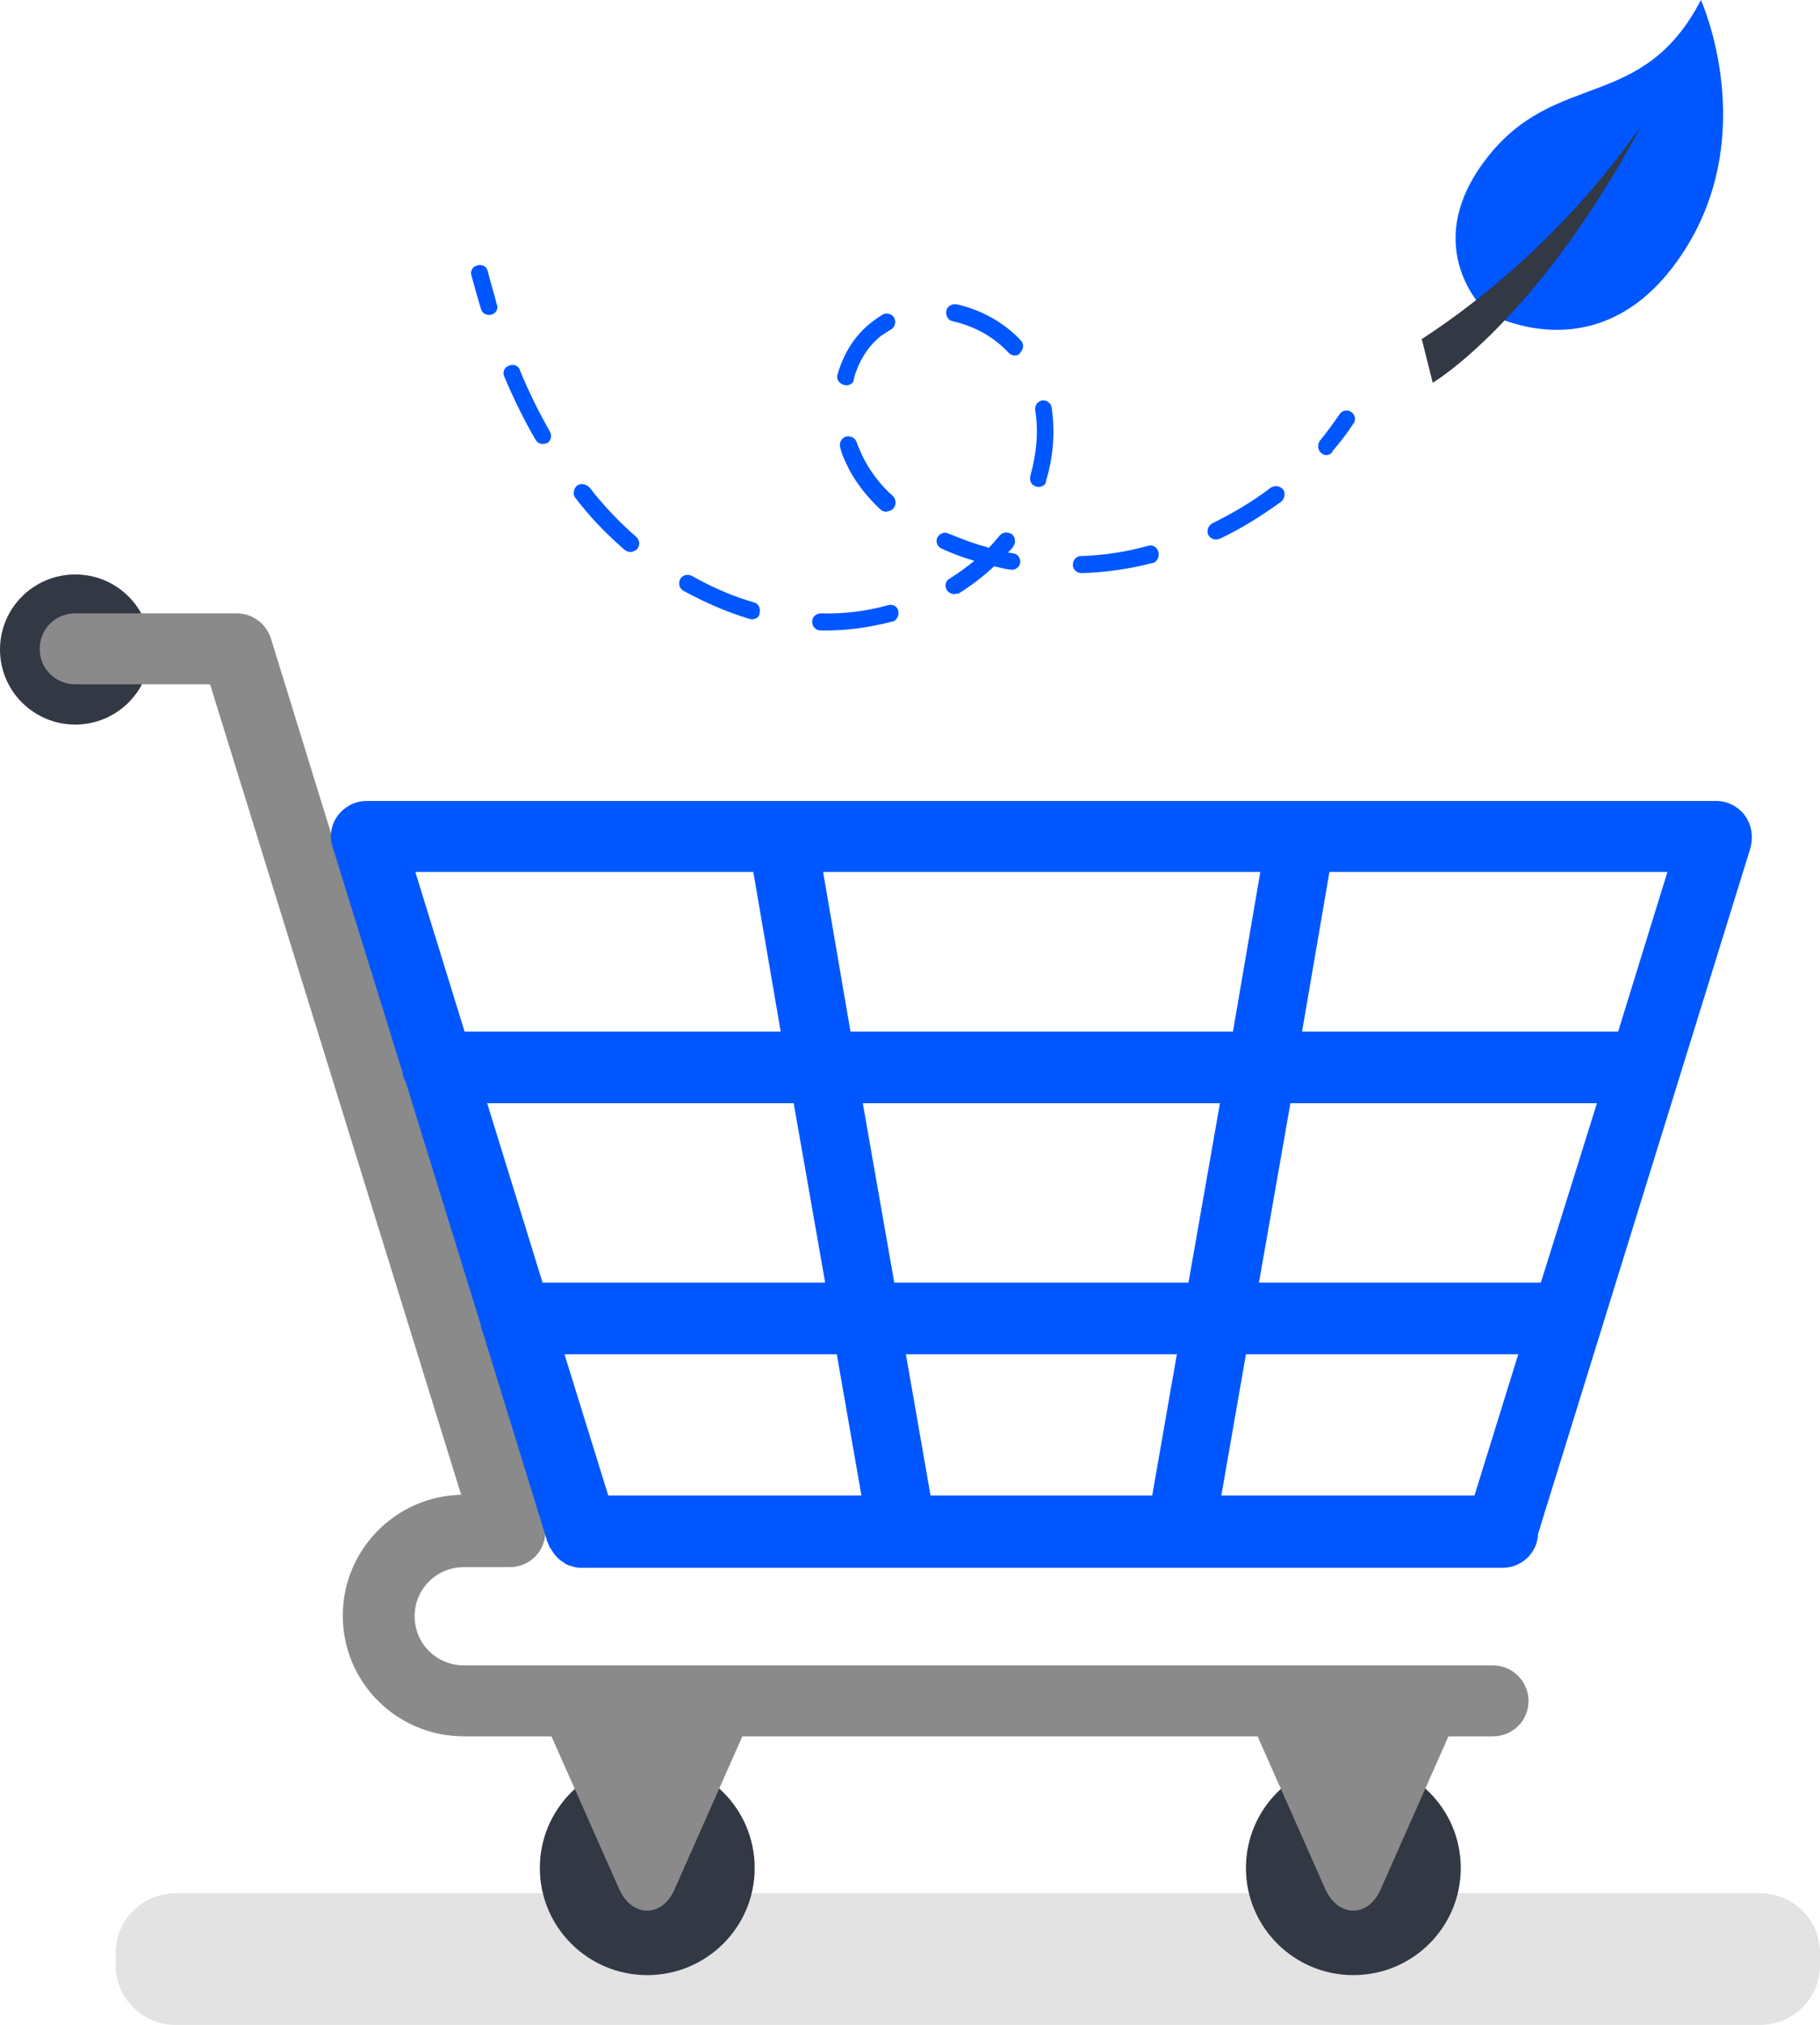 <svg width="267" height="297" viewBox="0 0 267 297" fill="none" xmlns="http://www.w3.org/2000/svg">
<path d="M258.168 277.687H25.798C20.88 277.687 16.965 281.59 16.965 286.493V288.194C16.965 293.097 20.88 297 25.798 297H258.168C263.086 297 267.001 293.097 267.001 288.194V286.493C267.001 281.59 263.086 277.687 258.168 277.687Z" fill="#E3E3E3"/>
<path d="M11.041 106.272C17.139 106.272 22.083 101.343 22.083 95.264C22.083 89.185 17.139 84.257 11.041 84.257C4.943 84.257 0 89.185 0 95.264C0 101.343 4.943 106.272 11.041 106.272Z" fill="#323844"/>
<path d="M94.956 289.695C103.66 289.695 110.715 282.661 110.715 273.984C110.715 265.308 103.66 258.274 94.956 258.274C86.253 258.274 79.197 265.308 79.197 273.984C79.197 282.661 86.253 289.695 94.956 289.695Z" fill="#323844"/>
<path d="M198.542 289.695C207.246 289.695 214.301 282.661 214.301 273.984C214.301 265.308 207.246 258.274 198.542 258.274C189.839 258.274 182.783 265.308 182.783 273.984C182.783 282.661 189.839 289.695 198.542 289.695Z" fill="#323844"/>
<path d="M219.02 244.265H68.055C64.04 244.265 60.828 241.063 60.828 237.06C60.828 233.057 64.04 229.855 68.055 229.855H74.78C77.691 229.855 80 227.554 80 224.652C80 223.851 79.799 223.151 79.498 222.45L39.749 93.663C39.047 91.462 37.039 89.961 34.73 89.961H11.042C8.131 89.961 5.822 92.263 5.822 95.164C5.822 98.066 8.131 100.368 11.042 100.368H30.816L67.654 219.248C58.018 219.448 50.289 227.353 50.289 236.96C50.289 246.767 58.218 254.672 68.055 254.672H80.903L90.841 277.087C92.748 281.29 97.164 281.29 98.971 277.087L108.908 254.672H184.491L194.428 277.087C196.336 281.29 200.752 281.29 202.559 277.087L212.496 254.672H219.02C221.931 254.672 224.24 252.37 224.24 249.468C224.24 246.666 221.931 244.265 219.02 244.265Z" fill="#8A8A8A"/>
<path d="M255.959 119.581C254.955 118.28 253.45 117.479 251.743 117.479H53.802C52.096 117.479 50.59 118.28 49.586 119.581C48.583 120.882 48.282 122.683 48.783 124.184L59.022 157.206C59.122 157.707 59.222 158.207 59.523 158.707L70.465 194.131C70.565 194.631 70.665 195.132 70.866 195.532L80.301 226.153C80.301 226.253 80.402 226.253 80.402 226.353C80.502 226.553 80.502 226.653 80.603 226.853C80.603 226.953 80.703 227.053 80.803 227.153C81.205 227.854 81.606 228.354 82.209 228.854C82.409 228.955 82.61 229.155 82.811 229.255C82.811 229.255 82.911 229.255 82.911 229.355C83.112 229.455 83.313 229.555 83.614 229.655H83.714C84.216 229.855 84.718 229.955 85.32 229.955H220.426C223.236 229.955 225.545 227.754 225.645 224.952L256.762 124.484C257.264 122.683 256.963 120.982 255.959 119.581ZM89.235 219.348L82.811 198.634H122.76L126.374 219.348H89.235ZM216.311 219.348H179.171L182.785 198.634H222.735L216.311 219.348ZM169.034 219.348H136.512L132.898 198.634H172.647L169.034 219.348ZM131.192 188.127L126.575 161.809H178.971L174.353 188.127H131.192ZM124.768 151.302L120.753 127.887H184.893L180.878 151.302H124.768ZM68.156 151.302L60.929 127.887H110.514L114.529 151.302H68.156ZM71.468 161.809H116.437L121.054 188.127H79.599L71.468 161.809ZM226.047 188.127H184.692L189.309 161.809H234.278L226.047 188.127ZM237.389 151.302H191.016L195.031 127.887H244.617L237.389 151.302Z" fill="#0057FF"/>
<path d="M218.115 45.831C218.115 45.831 207.877 36.525 218.015 23.316C228.153 10.107 240.901 16.611 249.533 0C249.533 0 258.567 20.014 246.522 37.625C234.477 55.337 218.115 45.831 218.115 45.831Z" fill="#0057FF"/>
<path d="M208.58 49.733L210.186 56.138C210.186 56.138 225.343 47.231 240.801 18.412C240.7 18.412 229.358 36.224 208.58 49.733Z" fill="#323844"/>
<path d="M72.17 46.131C72.17 46.131 72.17 46.231 72.17 46.131C71.468 46.331 70.765 46.031 70.564 45.331C70.062 43.73 69.661 42.129 69.159 40.428C68.958 39.727 69.36 39.027 70.062 38.926C70.765 38.726 71.468 39.127 71.568 39.827C71.97 41.428 72.472 43.029 72.873 44.63C73.174 45.231 72.773 45.931 72.17 46.131Z" fill="#0057FF"/>
<path d="M178.87 79.054C178.268 79.254 177.565 79.054 177.264 78.453C176.963 77.853 177.264 77.052 177.867 76.752C180.878 75.251 183.789 73.55 186.398 71.549C187.001 71.148 187.703 71.248 188.205 71.749C188.607 72.249 188.506 73.05 188.004 73.55C185.094 75.651 182.082 77.553 178.87 79.054ZM169.234 82.556H169.134C165.721 83.457 162.208 83.957 158.695 84.057C157.992 84.057 157.39 83.557 157.39 82.856C157.39 82.156 157.892 81.555 158.594 81.555C161.907 81.455 165.219 80.955 168.431 80.054C169.134 79.854 169.736 80.254 169.937 80.955C170.138 81.655 169.736 82.356 169.234 82.556ZM130.991 91.162H130.891C127.478 92.062 123.864 92.563 120.351 92.463C119.649 92.463 119.147 91.862 119.147 91.162C119.147 90.461 119.749 89.961 120.452 89.961C123.764 90.061 127.076 89.661 130.288 88.76C130.991 88.56 131.694 88.96 131.794 89.661C131.894 90.261 131.593 90.962 130.991 91.162ZM140.426 87.059C139.924 87.259 139.222 87.059 138.921 86.559C138.519 85.958 138.72 85.158 139.322 84.858C140.627 84.057 141.832 83.156 142.936 82.256C141.229 81.755 139.623 81.155 138.118 80.455C137.515 80.154 137.214 79.454 137.515 78.853C137.817 78.253 138.519 77.953 139.121 78.253C140.627 78.853 142.133 79.454 143.739 79.954C144.14 80.054 144.542 80.154 145.044 80.355C145.646 79.754 146.148 79.154 146.65 78.553C147.051 78.053 147.854 77.953 148.456 78.353C148.958 78.753 149.059 79.554 148.657 80.154C148.456 80.455 148.155 80.755 147.854 81.055C148.155 81.055 148.356 81.155 148.657 81.155C149.36 81.255 149.761 81.956 149.661 82.556C149.561 83.257 148.858 83.657 148.256 83.557C147.453 83.457 146.65 83.257 145.847 83.056C144.241 84.557 142.534 85.858 140.627 87.059C140.527 87.059 140.426 87.059 140.426 87.059ZM110.715 90.761C110.514 90.862 110.213 90.862 109.912 90.761C106.6 89.761 103.388 88.36 100.276 86.659C99.674 86.359 99.473 85.558 99.774 84.958C100.075 84.357 100.878 84.157 101.481 84.457C104.492 86.158 107.503 87.459 110.615 88.36C111.317 88.56 111.619 89.26 111.418 89.961C111.418 90.361 111.117 90.661 110.715 90.761ZM152.773 71.348C152.572 71.448 152.271 71.448 151.97 71.348C151.267 71.148 150.966 70.448 151.167 69.747C152.07 66.545 152.371 63.243 151.869 60.141C151.769 59.44 152.271 58.84 152.873 58.74C153.576 58.64 154.178 59.14 154.278 59.741C154.78 63.143 154.579 66.845 153.475 70.448C153.475 70.948 153.174 71.248 152.773 71.348ZM130.389 74.951C129.987 75.151 129.485 75.051 129.084 74.651C127.277 72.95 125.772 71.048 124.667 69.047C124.266 68.246 123.864 67.446 123.563 66.645C123.463 66.345 123.362 66.045 123.262 65.645C123.061 64.944 123.463 64.244 124.065 64.043C124.768 63.843 125.47 64.244 125.671 64.844C125.772 65.144 125.872 65.445 125.972 65.645C126.273 66.345 126.575 67.046 126.976 67.746C127.98 69.547 129.285 71.248 130.991 72.749C131.493 73.25 131.493 74.05 131.091 74.551C130.79 74.851 130.59 74.951 130.389 74.951ZM92.949 80.855C92.547 81.055 92.045 80.955 91.644 80.655C89.335 78.653 87.127 76.452 85.22 74.05C84.919 73.75 84.718 73.35 84.417 73.05C84.015 72.549 84.116 71.749 84.617 71.248C85.119 70.848 85.922 70.948 86.424 71.448C86.725 71.749 86.926 72.049 87.227 72.449C89.134 74.751 91.142 76.852 93.35 78.753C93.852 79.254 93.952 79.954 93.451 80.555C93.35 80.655 93.149 80.755 92.949 80.855ZM149.36 52.035C148.858 52.236 148.356 52.136 147.955 51.735C145.847 49.434 142.936 47.833 139.824 47.132C139.121 47.032 138.72 46.332 138.82 45.631C138.921 44.931 139.623 44.53 140.326 44.63C143.94 45.431 147.352 47.332 149.761 49.934C150.263 50.434 150.163 51.235 149.661 51.735C149.561 51.935 149.46 52.035 149.36 52.035ZM124.567 56.438C124.366 56.538 124.065 56.538 123.764 56.438C123.061 56.238 122.66 55.538 122.861 54.937C123.764 51.835 125.37 49.234 127.779 47.332C128.281 46.932 128.883 46.532 129.485 46.132C130.088 45.831 130.891 46.031 131.192 46.632C131.493 47.232 131.292 48.033 130.69 48.333C130.188 48.633 129.787 48.933 129.285 49.234C127.378 50.735 125.972 52.936 125.27 55.538C125.27 56.038 124.968 56.338 124.567 56.438ZM80.1 65.044C79.498 65.244 78.896 65.044 78.595 64.544C76.888 61.642 75.383 58.54 73.978 55.238C73.677 54.637 73.978 53.837 74.68 53.636C75.383 53.336 76.085 53.636 76.286 54.337C77.591 57.539 79.097 60.541 80.703 63.343C81.004 63.944 80.803 64.744 80.201 65.044C80.201 64.944 80.201 64.944 80.1 65.044Z" fill="#0057FF"/>
<path d="M195.03 66.645C194.628 66.845 194.127 66.745 193.825 66.445C193.324 66.045 193.223 65.244 193.625 64.644C194.628 63.443 195.632 62.042 196.536 60.741C196.937 60.141 197.74 60.041 198.242 60.441C198.844 60.841 198.945 61.642 198.543 62.142C197.64 63.543 196.536 64.944 195.431 66.245C195.431 66.445 195.231 66.545 195.03 66.645Z" fill="#0057FF"/>
</svg>
